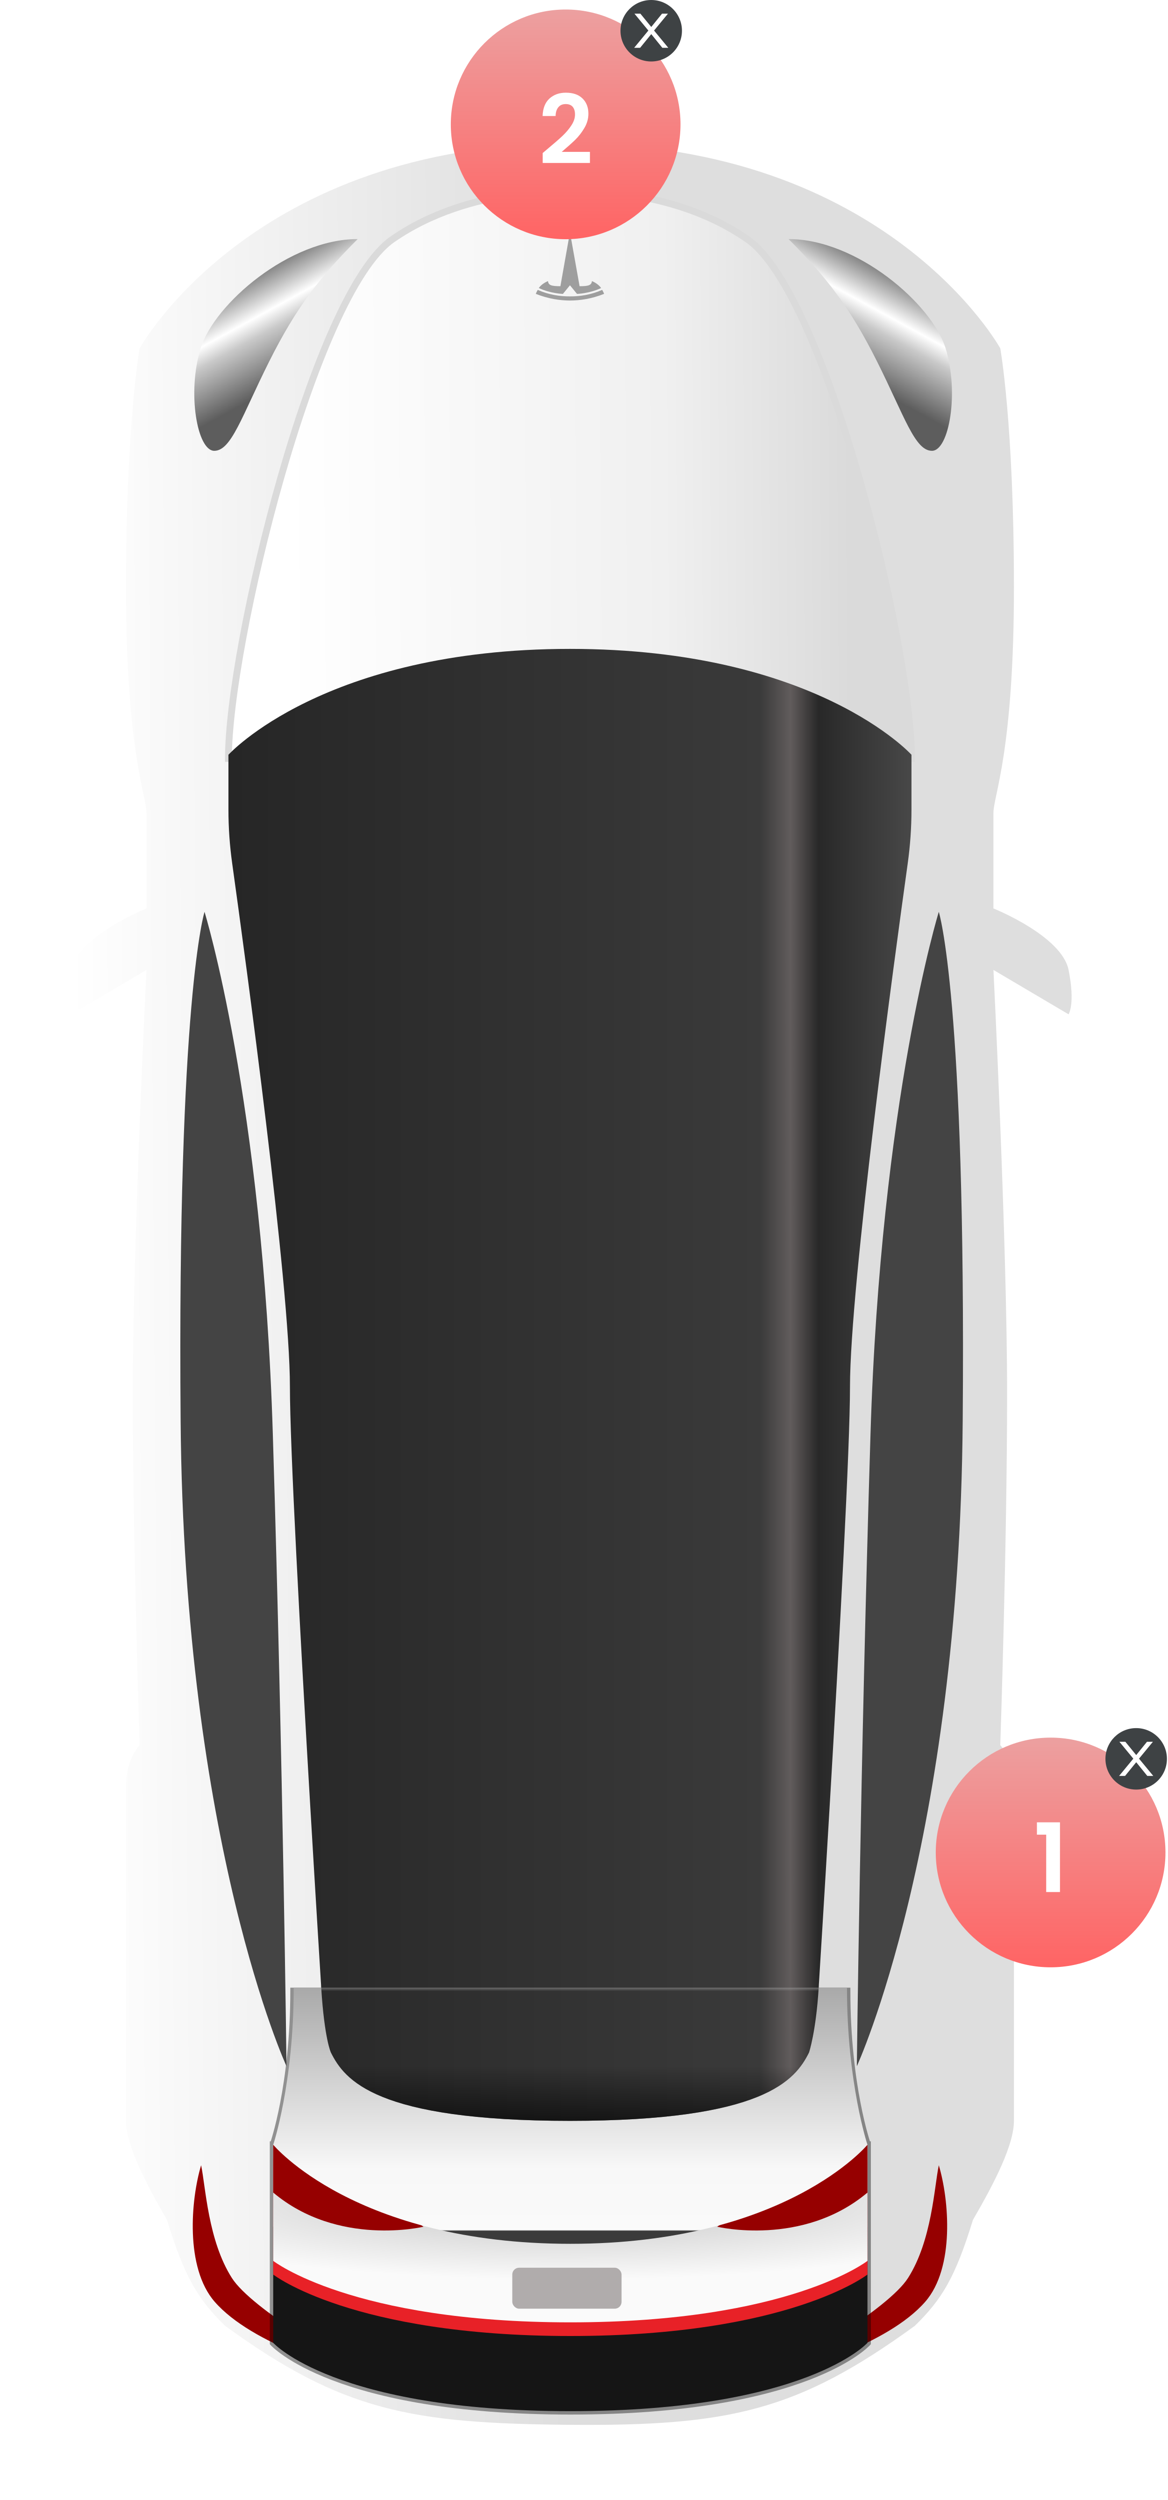 <svg width="171" height="366" viewBox="0 0 171 366" fill="none" xmlns="http://www.w3.org/2000/svg">
	<g filter="url(#filter0_d_0_2236)">
		<path d="M20.444 49C20.444 49 36.944 19 83.444 19C129.945 19 146.444 49 146.444 49C146.444 49 148.444 60 148.444 84C148.444 108 145.444 114.5 145.444 117V131C145.444 131 155.444 135 156.444 140C157.444 145 156.444 146.5 156.444 146.5L145.444 140C145.444 140 147.444 180 147.444 202C147.444 224 146.444 253.5 146.444 253.5C146.444 253.5 148.444 255.5 148.444 259.5V308.5C148.444 312 145.654 317.462 142.444 323C139.853 331.422 137.924 334.595 133.944 338.5C116.754 351.019 106.65 353.192 83.444 353C60.239 352.808 50.135 351.019 32.944 338.5C28.965 334.595 27.036 331.422 24.444 323C21.235 317.462 18.444 312 18.444 308.5V259.5C18.444 255.5 20.444 253.5 20.444 253.5C20.444 253.5 19.444 224 19.444 202C19.444 180 21.444 140 21.444 140L12.075 145.536C11.161 146.077 10.1 145.727 10.025 144.668C9.954 143.653 10.014 142.15 10.444 140C11.444 135 21.444 131 21.444 131V117C21.444 114.5 18.444 108 18.444 84C18.445 60 20.444 49 20.444 49Z" fill="url(#paint0_linear_0_2236)" />
		<path d="M31.444 335C27.069 330 27.944 320 29.444 315C30.111 318.167 30.444 326 33.944 331.5C36.826 336.028 50.444 344 56.444 347C49.944 345 36.944 341.286 31.444 335Z" fill="#960000" />
		<path d="M135.444 335C139.819 330 138.944 320 137.444 315C136.778 318.167 136.444 326 132.944 331.5C130.063 336.028 116.444 344 110.444 347C116.944 345 129.944 341.286 135.444 335Z" fill="#960000" />
		<path d="M29.371 49C31.371 42.5 42.371 33 52.371 33C46.871 38.5 43.371 43 39.371 51C35.371 59 33.871 64 31.371 64C28.871 64 27.371 55.5 29.371 49Z" fill="url(#paint1_linear_0_2236)" />
		<path d="M138.444 49C136.444 42.5 125.444 33 115.444 33C120.944 38.5 124.444 43 128.444 51C132.444 59 133.944 64 136.444 64C138.944 64 140.444 55.5 138.444 49Z" fill="url(#paint2_linear_0_2236)" />
		<path d="M57.444 33.04C45.944 41.04 33.444 92.54 33.444 109.04H133.444C133.444 92.54 120.944 41.04 109.444 33.04C97.944 25.04 83.444 26.04 83.444 26.04C83.444 26.04 68.944 25.04 57.444 33.04Z" fill="url(#paint3_linear_0_2236)" stroke="#DADADA" />
		<path fill-rule="evenodd" clip-rule="evenodd" d="M78.725 40.441C80.392 41.171 82.021 41.403 83.444 41.392H83.445C84.868 41.403 86.497 41.171 88.164 40.441C88.363 40.802 88.444 41.022 88.444 41.022C86.622 41.746 84.915 41.994 83.445 42C81.975 41.994 80.267 41.746 78.444 41.022C78.444 41.022 78.502 40.843 78.725 40.441ZM82.045 39.902L83.444 32L84.854 39.903C86.179 39.902 86.599 39.755 86.66 39.156C86.66 39.156 87.555 39.491 88.005 40.171C86.245 40.99 84.476 41.027 84.476 41.027L83.445 39.766L82.414 41.027C82.414 41.027 80.645 40.99 78.884 40.171C79.335 39.49 80.23 39.155 80.23 39.155C80.291 39.755 80.711 39.902 82.045 39.902Z" fill="#9E9E9E" />
		<path d="M83.444 93C47.444 93 33.444 108.5 33.444 108.5V116.52C33.444 119.17 33.63 121.796 33.996 124.421C35.953 138.454 42.444 186.137 42.444 201C42.444 218.5 48.444 311.5 48.444 311.5C50.444 315.5 54.944 328.5 83.444 328.5C111.944 328.5 116.444 315.5 118.444 311.5C118.444 311.5 124.444 218.5 124.444 201C124.444 186.137 130.936 138.454 132.893 124.421C133.259 121.796 133.444 119.17 133.444 116.52V108.5C133.444 108.5 119.444 93 83.444 93Z" fill="url(#paint4_linear_0_2236)" />
		<path d="M40 312V311.5H39.5V312H40ZM40.001 312V312.5H40.355L40.472 312.165L40.001 312ZM43 289.5V289H42.5V289.5H43ZM124 289.5H124.5V289H124V289.5ZM126.999 312L126.528 312.165L126.645 312.5H126.999V312ZM127 312H127.5V311.5H127V312ZM127 341L127.372 341.334L127.5 341.192V341H127ZM40 341H39.5V341.192L39.628 341.334L40 341ZM39.5 312V312.001H40.5V312H39.5ZM40.001 311.5H40V312.5H40.001V311.5ZM40.472 312.165C40.53 312 43.5 303.464 43.5 289.5H42.5C42.5 303.325 39.56 311.746 39.529 311.835L40.472 312.165ZM43 290H124V289H43V290ZM123.5 289.5C123.5 303.464 126.47 312 126.528 312.165L127.471 311.835C127.44 311.746 124.5 303.325 124.5 289.5H123.5ZM127 311.5H126.999V312.5H127V311.5ZM127.5 312.001V312H126.5V312.001H127.5ZM127.5 324V312.001H126.5V324H127.5ZM127.5 329V324H126.5V329H127.5ZM127.5 341V329H126.5V341H127.5ZM83.5 351.5C100.797 351.5 111.735 348.993 118.366 346.467C121.681 345.204 123.919 343.937 125.335 342.976C126.043 342.496 126.546 342.093 126.875 341.806C127.039 341.663 127.16 341.549 127.241 341.468C127.282 341.428 127.313 341.397 127.335 341.374C127.345 341.363 127.354 341.354 127.36 341.347C127.363 341.344 127.366 341.341 127.367 341.339C127.368 341.338 127.369 341.337 127.37 341.336C127.37 341.336 127.371 341.335 127.371 341.335C127.371 341.335 127.372 341.334 127 341C126.628 340.666 126.629 340.665 126.629 340.665C126.629 340.665 126.629 340.665 126.629 340.665C126.629 340.664 126.629 340.664 126.629 340.665C126.629 340.665 126.628 340.666 126.627 340.667C126.624 340.67 126.619 340.676 126.612 340.683C126.597 340.699 126.573 340.723 126.54 340.756C126.472 340.822 126.366 340.923 126.217 341.053C125.919 341.313 125.449 341.691 124.774 342.149C123.425 343.063 121.256 344.296 118.009 345.533C111.515 348.007 100.703 350.5 83.5 350.5V351.5ZM40 341C39.628 341.334 39.629 341.335 39.629 341.335C39.629 341.335 39.63 341.336 39.63 341.336C39.631 341.337 39.632 341.338 39.633 341.339C39.635 341.341 39.637 341.344 39.64 341.347C39.646 341.354 39.655 341.363 39.665 341.374C39.687 341.397 39.718 341.428 39.759 341.468C39.84 341.549 39.961 341.663 40.125 341.806C40.454 342.093 40.957 342.496 41.665 342.976C43.081 343.937 45.319 345.204 48.635 346.467C55.265 348.993 66.203 351.5 83.5 351.5V350.5C66.297 350.5 55.485 348.007 48.99 345.533C45.744 344.296 43.575 343.063 42.226 342.149C41.551 341.691 41.081 341.313 40.783 341.053C40.634 340.923 40.528 340.822 40.46 340.756C40.427 340.723 40.403 340.699 40.388 340.683C40.381 340.676 40.376 340.67 40.373 340.667C40.372 340.666 40.371 340.665 40.371 340.665C40.371 340.664 40.371 340.664 40.371 340.665C40.371 340.665 40.371 340.665 40.371 340.665C40.371 340.665 40.372 340.666 40 341ZM39.5 329V341H40.5V329H39.5ZM39.5 324V329H40.5V324H39.5ZM39.5 312.001V324H40.5V312.001H39.5Z" fill="black" fill-opacity="0.4" />
		<path d="M40 341V324H127V341C127 341 118 351 83.5 351C49 351 40 341 40 341Z" fill="#151515" />
		<path d="M40 331V314H127V331C127 331 115.5 340 83.5 340C51.5 340 40 331 40 331Z" fill="#E82127" />
		<path d="M40 329V312H127V329C127 329 115.5 338 83.5 338C51.5 338 40 329 40 329Z" fill="url(#paint5_radial_0_2236)" />
		<path fill-rule="evenodd" clip-rule="evenodd" d="M40.001 312V319C49.501 327 62.001 324 62.001 324L45.001 312H40.001ZM127 312V319C117.5 327 105 324 105 324L122 312H127Z" fill="#960000" />
		<rect x="75" y="330" width="16" height="6" rx="1" fill="#B0ACAC" />
		<path d="M40 312.001C40 312.001 43 303.001 43 289.001H124C124 303.001 127 312.001 127 312.001C127 312.001 115 326.501 83.5 326.501C52 326.501 40 312.001 40 312.001Z" fill="url(#paint6_linear_0_2236)" />
		<mask id="mask0_0_2236" style="mask-type:alpha" maskUnits="userSpaceOnUse" x="40" y="289" width="87" height="38">
			<path d="M40 312.001C40 312.001 43 303.001 43 289.001H124C124 303.001 127 312.001 127 312.001C127 312.001 115 326.501 83.5 326.501C52 326.501 40 312.001 40 312.001Z" fill="url(#paint7_linear_0_2236)" />
		</mask>
		<g mask="url(#mask0_0_2236)">
			<path d="M83.444 93C47.444 93 33.444 108.5 33.444 108.5V116.52C33.444 119.17 33.63 121.796 33.996 124.421C35.953 138.454 42.444 186.137 42.444 201C42.444 212.976 45.254 260.31 47.028 289C47.492 296.5 48.444 298.5 48.444 298.5C50.444 302.5 54.944 308.5 83.444 308.5C111.944 308.5 116.444 302.5 118.444 298.5C118.444 298.5 119.459 295.5 119.86 289C121.634 260.31 124.444 212.976 124.444 201C124.444 186.137 130.936 138.454 132.893 124.421C133.259 121.796 133.444 119.17 133.444 116.52V108.5C133.444 108.5 119.444 93 83.444 93Z" fill="url(#paint8_linear_0_2236)" />
			<path d="M83.444 93C47.444 93 33.444 108.5 33.444 108.5V116.52C33.444 119.17 33.63 121.796 33.996 124.421C35.953 138.454 42.444 186.137 42.444 201C42.444 212.976 45.254 260.31 47.028 289C47.492 296.5 48.444 298.5 48.444 298.5C50.444 302.5 54.944 308.5 83.444 308.5C111.944 308.5 116.444 302.5 118.444 298.5C118.444 298.5 119.459 295.5 119.86 289C121.634 260.31 124.444 212.976 124.444 201C124.444 186.137 130.936 138.454 132.893 124.421C133.259 121.796 133.444 119.17 133.444 116.52V108.5C133.444 108.5 119.444 93 83.444 93Z" fill="url(#paint9_linear_0_2236)" />
		</g>
		<path d="M26.444 206C25.944 144 29.944 131.5 29.944 131.5C29.944 131.5 38.444 159 39.944 208C41.444 257 41.944 300.5 41.944 300.5C41.944 300.5 26.944 268 26.444 206Z" fill="#444444" />
		<path d="M140.944 206C141.444 144 137.444 131.5 137.444 131.5C137.444 131.5 128.944 159 127.444 208C125.944 257 125.444 300.5 125.444 300.5C125.444 300.5 140.444 268 140.944 206Z" fill="#444444" />
	</g>
	<circle cx="82.814" cy="18.207" r="16.814" fill="url(#paint10_linear_0_2236)" />
	<circle cx="95.342" cy="4.5" r="4.5" fill="#3E4244" />
	<path d="M92.842 7L94.923 4.472L92.886 2H93.754L95.347 3.949L96.925 2H97.793L95.756 4.472L97.842 7H96.969L95.347 4.995L93.715 7H92.842Z" fill="white" />
	<path d="M80.18 21.788C81.076 21.041 81.79 20.421 82.322 19.926C82.854 19.422 83.298 18.899 83.652 18.358C84.007 17.817 84.184 17.285 84.184 16.762C84.184 16.286 84.072 15.913 83.848 15.642C83.624 15.371 83.279 15.236 82.812 15.236C82.346 15.236 81.986 15.395 81.734 15.712C81.482 16.02 81.352 16.445 81.342 16.986H79.438C79.476 15.866 79.807 15.017 80.432 14.438C81.067 13.859 81.87 13.57 82.84 13.57C83.904 13.57 84.721 13.855 85.29 14.424C85.86 14.984 86.144 15.726 86.144 16.65C86.144 17.378 85.948 18.073 85.556 18.736C85.164 19.399 84.716 19.977 84.212 20.472C83.708 20.957 83.05 21.545 82.238 22.236H86.368V23.86H79.452V22.404L80.18 21.788Z" fill="white" />
	<circle cx="153.814" cy="271.207" r="16.814" fill="url(#paint11_linear_0_2236)" />
	<circle cx="166.342" cy="257.5" r="4.5" fill="#3E4244" />
	<path d="M163.842 260L165.923 257.472L163.886 255H164.754L166.347 256.949L167.925 255H168.792L166.756 257.472L168.842 260H167.969L166.347 257.995L164.715 260H163.842Z" fill="white" />
	<path d="M151.81 268.6V266.794H155.184V277H153.168V268.6H151.81Z" fill="white" />
	<defs>
		<filter id="filter0_d_0_2236" x="0" y="11" width="166.889" height="354.011" filterUnits="userSpaceOnUse" color-interpolation-filters="sRGB">
			<feFlood flood-opacity="0" result="BackgroundImageFix" />
			<feColorMatrix in="SourceAlpha" type="matrix" values="0 0 0 0 0 0 0 0 0 0 0 0 0 0 0 0 0 0 127 0" result="hardAlpha" />
			<feOffset dy="2" />
			<feGaussianBlur stdDeviation="5" />
			<feColorMatrix type="matrix" values="0 0 0 0 0 0 0 0 0 0 0 0 0 0 0 0 0 0 0.25 0" />
			<feBlend mode="normal" in2="BackgroundImageFix" result="effect1_dropShadow_0_2236" />
			<feBlend mode="normal" in="SourceGraphic" in2="effect1_dropShadow_0_2236" result="shape" />
		</filter>
		<linearGradient id="paint0_linear_0_2236" x1="10.444" y1="148.5" x2="156.444" y2="147.5" gradientUnits="userSpaceOnUse">
			<stop stop-color="white" />
			<stop offset="0.486" stop-color="#DEDEDE" />
			<stop offset="0.994" stop-color="#DEDEDE" />
		</linearGradient>
		<linearGradient id="paint1_linear_0_2236" x1="41.371" y1="35" x2="50.371" y2="51.5" gradientUnits="userSpaceOnUse">
			<stop stop-color="#6E6E6E" />
			<stop offset="0.343" stop-color="white" />
			<stop offset="0.481" stop-color="#C9C9C9" />
			<stop offset="0.89" stop-color="#5D5D5D" />
		</linearGradient>
		<linearGradient id="paint2_linear_0_2236" x1="126.444" y1="35" x2="117.444" y2="51.5" gradientUnits="userSpaceOnUse">
			<stop stop-color="#6E6E6E" />
			<stop offset="0.343" stop-color="white" />
			<stop offset="0.481" stop-color="#C9C9C9" />
			<stop offset="0.89" stop-color="#5D5D5D" />
		</linearGradient>
		<linearGradient id="paint3_linear_0_2236" x1="124.444" y1="65.54" x2="41.944" y2="66.04" gradientUnits="userSpaceOnUse">
			<stop stop-color="#DADADA" />
			<stop offset="0.331" stop-color="#F0F0F0" />
			<stop offset="1" stop-color="white" />
		</linearGradient>
		<linearGradient id="paint4_linear_0_2236" x1="33.444" y1="93" x2="133.444" y2="93" gradientUnits="userSpaceOnUse">
			<stop stop-color="#262626" />
			<stop offset="0.778" stop-color="#3A3A3A" />
			<stop offset="0.823" stop-color="#615C5C" />
			<stop offset="0.864" stop-color="#282828" />
			<stop offset="1" stop-color="#484848" />
		</linearGradient>
		<radialGradient id="paint5_radial_0_2236" cx="0" cy="0" r="1" gradientUnits="userSpaceOnUse" gradientTransform="translate(83 320) rotate(90) scale(12 71.769)">
			<stop stop-color="#C2C2C2" />
			<stop offset="0.978" stop-color="#FAFAFA" />
		</radialGradient>
		<linearGradient id="paint6_linear_0_2236" x1="83.5" y1="289.001" x2="83.5" y2="326.501" gradientUnits="userSpaceOnUse">
			<stop stop-color="#A9A9A9" />
			<stop offset="0.707" stop-color="#F8F8F8" />
			<stop offset="0.946" stop-color="#FAFAFA" />
			<stop offset="0.95" stop-color="#3B3B3B" />
		</linearGradient>
		<linearGradient id="paint7_linear_0_2236" x1="83.5" y1="289.001" x2="83.5" y2="326.501" gradientUnits="userSpaceOnUse">
			<stop stop-color="#A9A9A9" />
			<stop offset="0.707" stop-color="#F8F8F8" />
			<stop offset="0.946" stop-color="#FAFAFA" />
			<stop offset="0.95" stop-color="#3B3B3B" />
		</linearGradient>
		<linearGradient id="paint8_linear_0_2236" x1="33.444" y1="93" x2="133.444" y2="93" gradientUnits="userSpaceOnUse">
			<stop stop-color="#262626" />
			<stop offset="0.778" stop-color="#3A3A3A" />
			<stop offset="0.823" stop-color="#615C5C" />
			<stop offset="0.864" stop-color="#282828" />
			<stop offset="1" stop-color="#484848" />
		</linearGradient>
		<linearGradient id="paint9_linear_0_2236" x1="83" y1="308.5" x2="83" y2="300.5" gradientUnits="userSpaceOnUse">
			<stop stop-opacity="0.6" />
			<stop offset="1" stop-opacity="0" />
		</linearGradient>
		<linearGradient id="paint10_linear_0_2236" x1="82.814" y1="1.394" x2="82.814" y2="35.021" gradientUnits="userSpaceOnUse">
			<stop stop-color="#ECA0A0" />
			<stop offset="1" stop-color="#FF6464" />
		</linearGradient>
		<linearGradient id="paint11_linear_0_2236" x1="153.814" y1="254.394" x2="153.814" y2="288.021" gradientUnits="userSpaceOnUse">
			<stop stop-color="#ECA0A0" />
			<stop offset="1" stop-color="#FF6464" />
		</linearGradient>
	</defs>
</svg>
